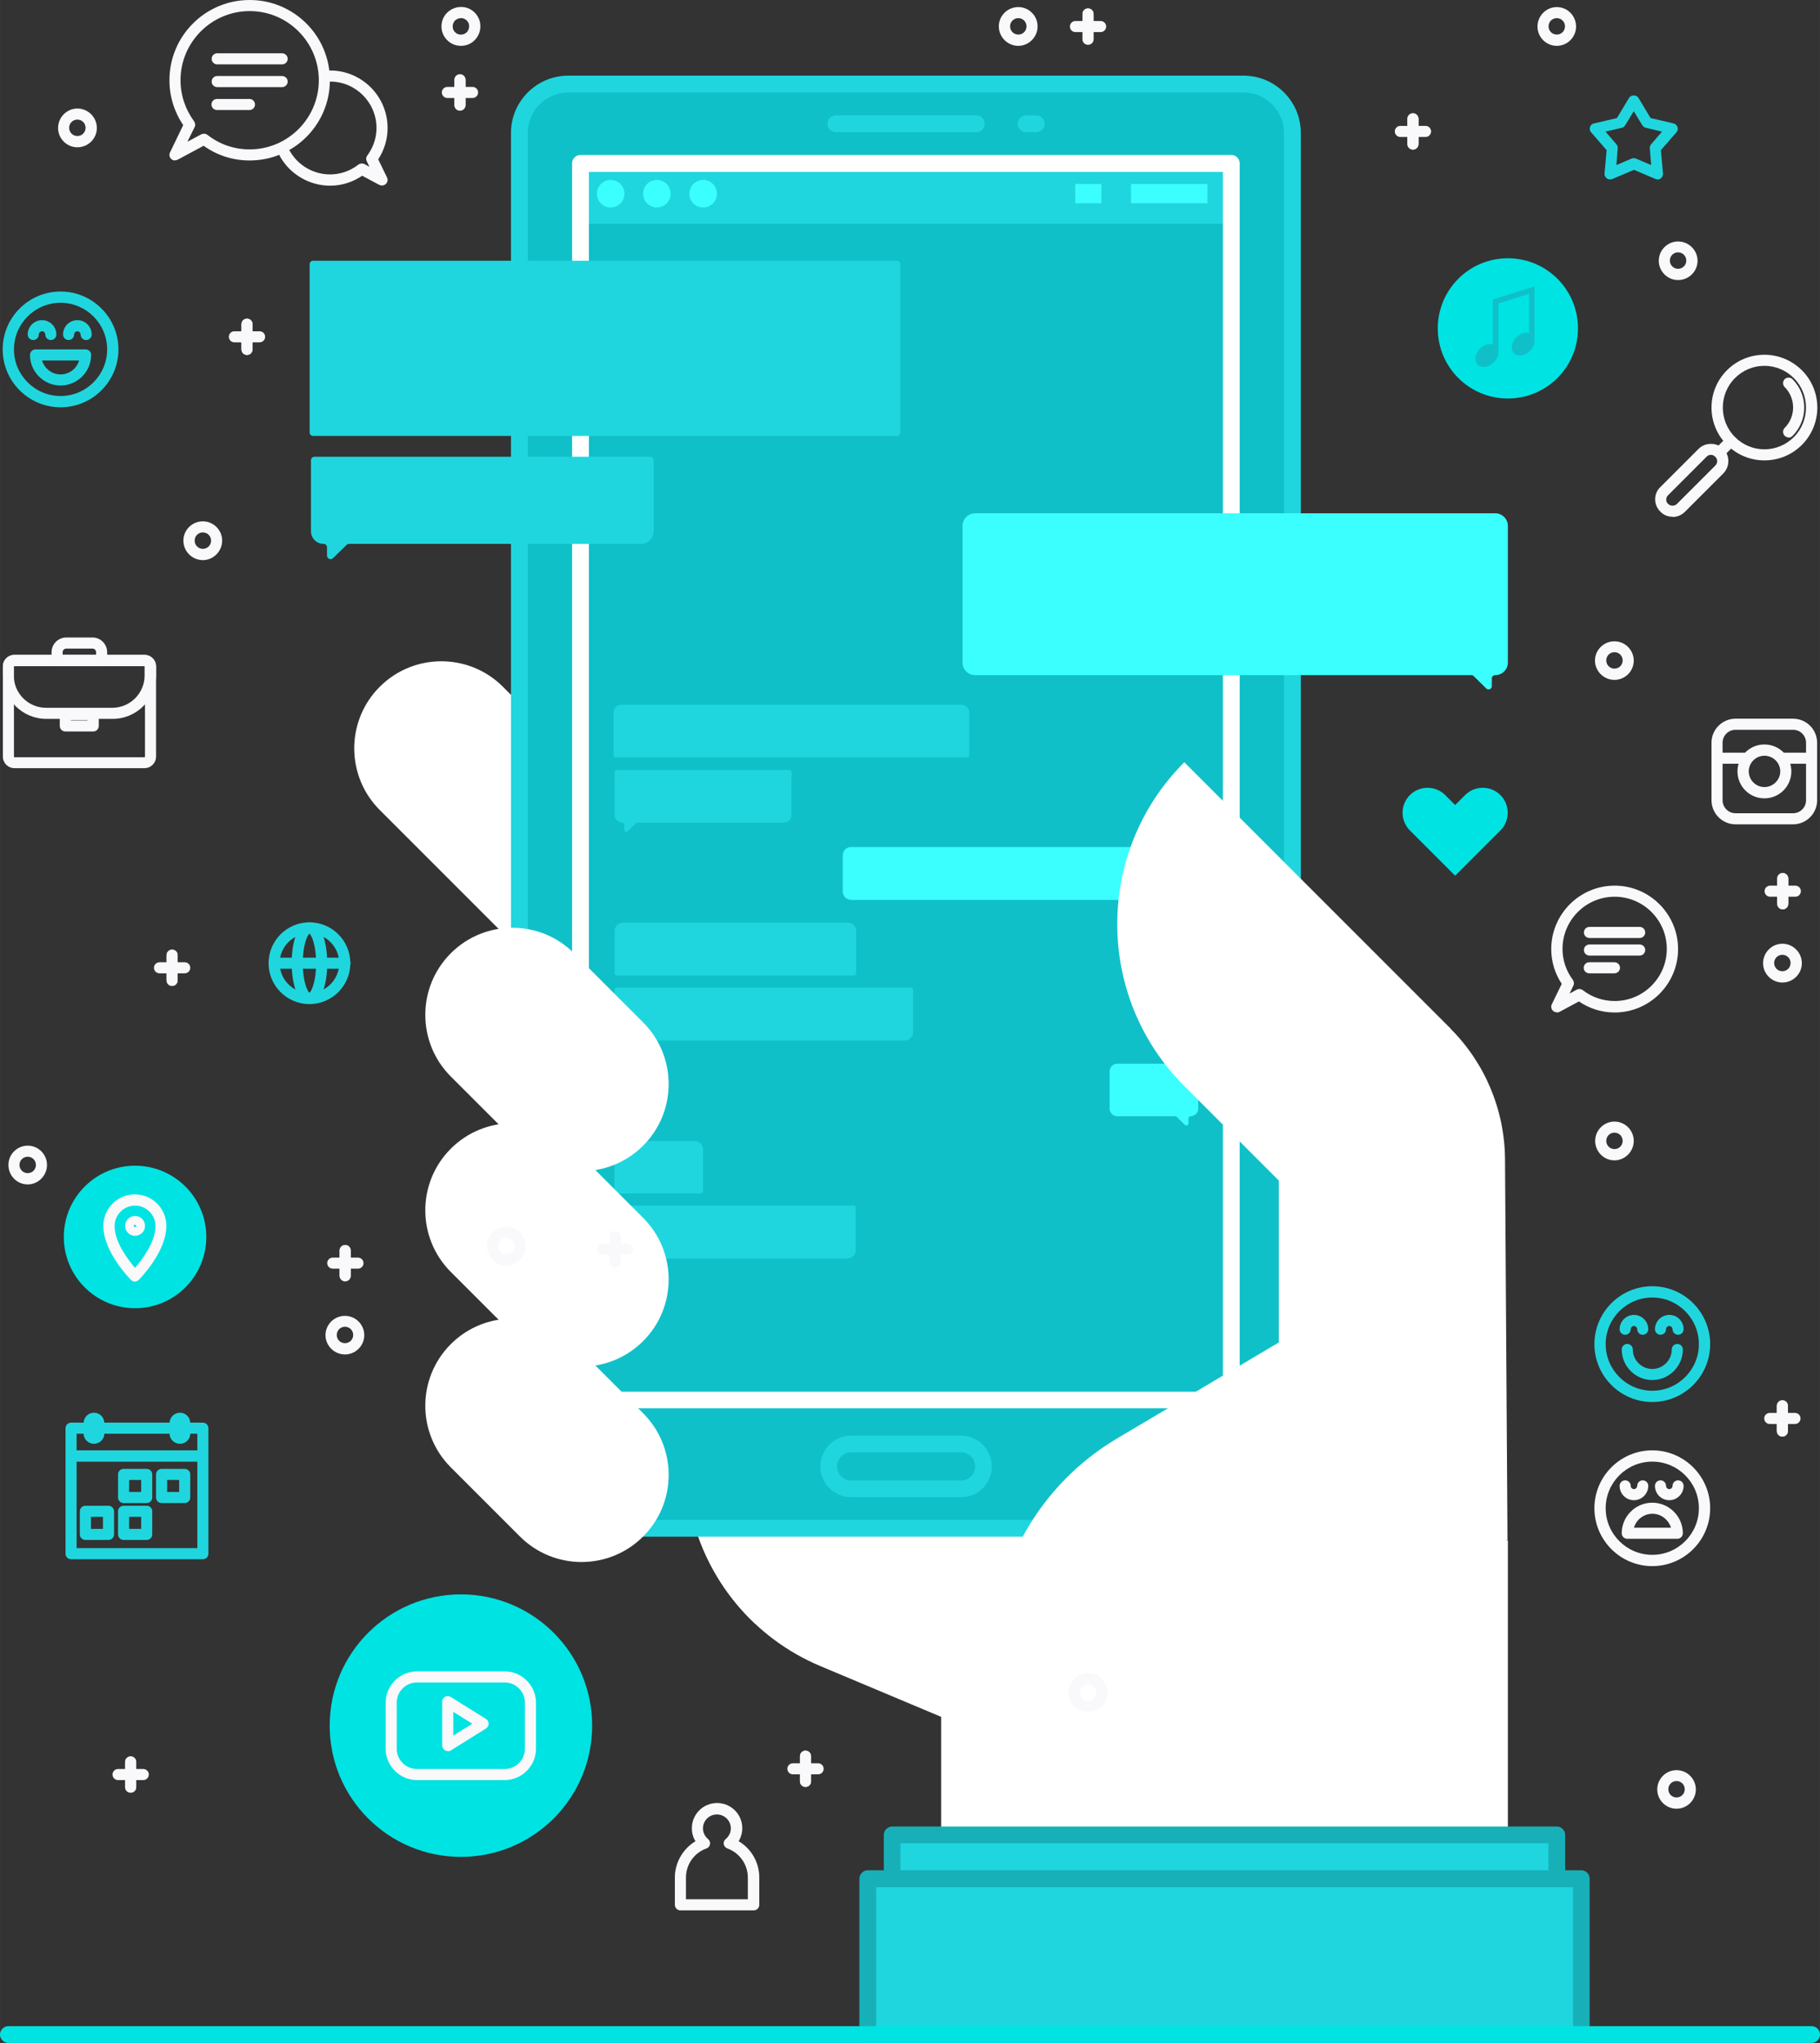 <?xml version="1.0" encoding="UTF-8"?>
<!DOCTYPE svg PUBLIC "-//W3C//DTD SVG 1.1//EN" "http://www.w3.org/Graphics/SVG/1.1/DTD/svg11.dtd">
<!-- Creator: CorelDRAW 2017 -->
<svg xmlns="http://www.w3.org/2000/svg" xml:space="preserve" width="95.277mm" height="106.936mm" version="1.1" style="shape-rendering:geometricPrecision; text-rendering:geometricPrecision; image-rendering:optimizeQuality; fill-rule:evenodd; clip-rule:evenodd"
viewBox="0 0 9528 10694"
 xmlns:xlink="http://www.w3.org/1999/xlink">
 <rect x="0" y="0" width="9528" height="10694" fill="#333333" stroke="none"/>
 <defs>
  <style type="text/css">
   <![CDATA[
    .fil6 {fill:#00E3E3;fill-rule:nonzero}
    .fil2 {fill:#10C0C9;fill-rule:nonzero}
    .fil8 {fill:#10C0C9;fill-rule:nonzero}
    .fil5 {fill:#18B0B8;fill-rule:nonzero}
    .fil3 {fill:#20D6DE;fill-rule:nonzero}
    .fil4 {fill:#3BFFFF;fill-rule:nonzero}
    .fil7 {fill:#F9F9FB;fill-rule:nonzero}
    .fil1 {fill:white;fill-rule:nonzero}
    .fil0 {fill:white;fill-rule:nonzero}
   ]]>
  </style>
 </defs>
 <g id="Слой_x0020_1">
  <g id="_2171010105136">
   <g>
    <path class="fil0" d="M3367 4974c-178,178 -467,178 -645,0l-734 -734c-178,-178 -178,-467 0,-645 178,-178 467,-178 645,0l734 734c178,178 178,467 0,645z"/>
   </g>
   <g>
    <path class="fil1" d="M7894 8063l0 1542 -2967 0 0 -618 -633 -266c-345,-145 -597,-448 -677,-813l2183 0 2095 156z"/>
   </g>
   <g>
    <path class="fil0" d="M5083 7907l-1467 0c51,230 170,435 337,592l1378 -524 -248 -68z"/>
   </g>
   <path class="fil2" d="M6510 8000l-3535 0c-141,0 -256,-115 -256,-256l0 -7048c0,-141 115,-256 256,-256l3535 0c141,0 256,115 256,256l0 7048c0,141 -115,256 -256,256z"/>
   <path class="fil3" d="M6510 8044l-3535 0c-165,0 -300,-134 -300,-300l0 -7048c0,-165 134,-300 300,-300l3535 0c165,0 300,134 300,300l0 7048c0,165 -134,300 -300,300zm-3535 -7560l0 0c-117,0 -212,95 -212,212l0 7048c0,117 95,212 212,212l3535 0c117,0 212,-95 212,-212l0 -7048c0,-117 -95,-212 -212,-212l-3535 0z"/>
   <g>
    <polygon class="fil3" points="3040,1171 3040,856 6446,856 6446,1171 "/>
   </g>
   <g>
    <path class="fil1" d="M6446 7372l-3407 0c-24,0 -44,-20 -44,-44l0 -6473c0,-24 20,-44 44,-44l3407 0c24,0 44,20 44,44l0 6473c0,24 -20,44 -44,44zm-3363 -87l0 0 3319 0 0 -6385 -3319 0 0 6385z"/>
   </g>
   <g>
    <path class="fil3" d="M5031 7837l-575 0c-89,0 -161,-72 -161,-161 0,-89 72,-161 161,-161l575 0c89,0 161,72 161,161 0,89 -72,161 -161,161zm-575 -235l0 0c-41,0 -74,33 -74,74 0,41 33,74 74,74l575 0c41,0 74,-33 74,-74 0,-41 -33,-74 -74,-74l-575 0z"/>
   </g>
   <g>
    <g>
     <path class="fil3" d="M5111 692l-735 0c-24,0 -44,-20 -44,-44 0,-24 20,-44 44,-44l735 0c24,0 44,20 44,44 0,24 -20,44 -44,44z"/>
    </g>
    <g>
     <path class="fil3" d="M5425 692l-53 0c-24,0 -44,-20 -44,-44 0,-24 20,-44 44,-44l53 0c24,0 44,20 44,44 0,24 -20,44 -44,44z"/>
    </g>
   </g>
   <g>
    <g>
     <path class="fil4" d="M3269 1014c0,40 -32,72 -72,72 -40,0 -72,-32 -72,-72 0,-40 32,-72 72,-72 40,0 72,32 72,72z"/>
    </g>
    <g>
     <path class="fil4" d="M3511 1014c0,40 -32,72 -72,72 -40,0 -72,-32 -72,-72 0,-40 32,-72 72,-72 40,0 72,32 72,72z"/>
    </g>
    <g>
     <path class="fil4" d="M3753 1014c0,40 -32,72 -72,72 -40,0 -72,-32 -72,-72 0,-40 32,-72 72,-72 40,0 72,32 72,72z"/>
    </g>
    <g>
     <polygon class="fil4" points="6321,1064 5921,1064 5921,963 6321,963 "/>
    </g>
    <g>
     <polygon class="fil4" points="5766,1064 5629,1064 5629,963 5766,963 "/>
    </g>
   </g>
   <g>
    <path class="fil3" d="M3257 4306l0 0c6,0 11,5 11,11l0 26c0,10 12,15 19,8l43 -42c2,-2 5,-3 8,-3l766 0c22,0 40,-18 40,-40l0 -224c0,-6 -5,-11 -11,-11l-904 0c-6,0 -11,5 -11,11l0 224c0,22 18,40 40,40z"/>
   </g>
   <g>
    <path class="fil3" d="M3224 3965l1839 0c6,0 11,-5 11,-11l0 -225c0,-22 -18,-40 -40,-40l-1782 0c-22,0 -40,18 -40,40l0 225c0,6 5,11 11,11z"/>
   </g>
   <g>
    <path class="fil4" d="M4455 4711l1693 0c3,0 6,1 8,3l43 42c7,7 19,2 19,-8l0 -27c0,-6 5,-11 11,-11l1 0c24,0 43,-19 43,-43l0 -190c0,-24 -19,-43 -43,-43l-1775 0c-24,0 -43,19 -43,43l0 190c0,24 19,43 43,43z"/>
   </g>
   <g>
    <path class="fil3" d="M4737 5447l-1395 0c-3,0 -6,1 -8,3l-43 42c-7,7 -19,2 -19,-8l0 -27c0,-6 -5,-11 -11,-11l-1 0c-24,0 -43,-19 -43,-43l0 -222c0,-6 5,-11 11,-11l1541 0c6,0 11,5 11,11l0 222c0,24 -19,43 -43,43z"/>
   </g>
   <g>
    <path class="fil3" d="M4471 5106l-1242 0c-6,0 -11,-5 -11,-11l0 -222c0,-24 19,-43 43,-43l1178 0c24,0 43,19 43,43l0 222c0,6 -5,11 -11,11z"/>
   </g>
   <g>
    <path class="fil4" d="M6233 5843l0 0c-6,0 -11,5 -11,11l0 26c0,10 -12,15 -19,8l-43 -42c-2,-2 -5,-3 -8,-3l-303 0c-22,0 -40,-18 -40,-40l0 -195c0,-22 18,-40 40,-40l384 0c22,0 40,18 40,40l0 195c0,22 -18,40 -40,40z"/>
   </g>
   <g>
    <path class="fil3" d="M4438 6588l-1097 0c-3,0 -6,1 -8,3l-43 42c-7,7 -19,2 -19,-8l0 -27c0,-6 -5,-11 -11,-11l-1 0c-24,0 -43,-19 -43,-43l0 -222c0,-6 5,-11 11,-11l1242 0c6,0 11,5 11,11l0 222c0,24 -19,43 -43,43z"/>
   </g>
   <g>
    <path class="fil3" d="M3669 6247l-441 0c-6,0 -11,-5 -11,-11l0 -220c0,-24 19,-43 43,-43l377 0c24,0 43,19 43,43l0 220c0,6 -5,11 -11,11z"/>
   </g>
   <g>
    <path class="fil3" d="M1639 2282l3056 0c10,0 18,-8 18,-18l0 -881c0,-10 -8,-18 -18,-18l-3056 0c-10,0 -18,8 -18,18l0 881c0,10 8,18 18,18z"/>
   </g>
   <g>
    <path class="fil3" d="M1827 2847l1529 0c36,0 66,-29 66,-66l0 -372c0,-10 -8,-18 -18,-18l-1758 0c-10,0 -18,8 -18,18l0 372c0,36 29,66 66,66l0 0c10,0 18,8 18,18l0 44c0,16 20,24 31,13l72 -70c3,-3 8,-5 13,-5z"/>
   </g>
   <g>
    <path class="fil4" d="M5105 3534l2598 0c4,0 9,2 12,5l66 65c11,10 29,3 29,-12l0 -41c0,-9 8,-17 17,-17l1 0c37,0 66,-30 66,-66l0 -715c0,-37 -30,-66 -66,-66l-2723 0c-37,0 -66,30 -66,66l0 715c0,37 30,66 66,66z"/>
   </g>
   <g>
    <path class="fil1" d="M3367 8043c-178,178 -467,178 -645,0l-362 -362c-178,-178 -178,-467 0,-645 178,-178 467,-178 645,0l362 362c178,178 178,467 0,645z"/>
   </g>
   <g>
    <path class="fil1" d="M3367 7020c-178,178 -467,178 -645,0l-362 -362c-178,-178 -178,-467 0,-645 178,-178 467,-178 645,0l362 362c178,178 178,467 0,645z"/>
   </g>
   <g>
    <path class="fil1" d="M3367 5997c-178,178 -467,178 -645,0l-362 -362c-178,-178 -178,-467 0,-645 178,-178 467,-178 645,0l362 362c178,178 178,467 0,645z"/>
   </g>
   <g>
    <path class="fil1" d="M7596 5386l-1396 -1396c-468,468 -468,1227 0,1695l495 495 0 847 -849 504c-403,240 -651,674 -651,1143l2697 -612 -13 -1995c-2,-256 -104,-501 -285,-682z"/>
   </g>
   <polygon class="fil3" points="4671,9834 8150,9834 8150,9605 4671,9605 "/>
   <path class="fil5" d="M8150 9878l-3479 0c-24,0 -44,-20 -44,-44l0 -229c0,-24 20,-44 44,-44l3479 0c24,0 44,20 44,44l0 229c0,24 -20,44 -44,44zm-3436 -87l0 0 3392 0 0 -142 -3392 0 0 142z"/>
   <polygon class="fil3" points="4543,10650 8278,10650 8278,9834 4543,9834 "/>
   <path class="fil5" d="M8278 10694l-3735 0c-24,0 -44,-20 -44,-44l0 -816c0,-24 20,-44 44,-44l3735 0c24,0 44,20 44,44l0 816c0,24 -20,44 -44,44zm-3691 -87l0 0 3648 0 0 -728 -3648 0 0 728z"/>
   <g>
    <polygon class="fil6" points="44,10650 9484,10650 "/>
    <path class="fil6" d="M9484 10694l-9440 0c-24,0 -44,-20 -44,-44 0,-24 20,-44 44,-44l9440 0c24,0 44,20 44,44 0,24 -20,44 -44,44z"/>
   </g>
   <g>
    <path class="fil6" d="M3100 9033c0,379 -307,687 -687,687 -379,0 -687,-307 -687,-687 0,-379 307,-687 687,-687 379,0 687,307 687,687z"/>
   </g>
   <g>
    <path class="fil7" d="M2642 9318l-459 0c-90,0 -164,-74 -164,-164l0 -241c0,-90 74,-164 164,-164l459 0c90,0 164,74 164,164l0 241c0,90 -74,164 -164,164zm-459 -511l0 0c-58,0 -106,47 -106,106l0 241c0,58 47,106 106,106l459 0c58,0 106,-47 106,-106l0 -241c0,-58 -47,-106 -106,-106l-459 0z"/>
   </g>
   <g>
    <path class="fil7" d="M2344 9166c-5,0 -10,-1 -14,-4 -9,-5 -15,-15 -15,-25l0 -230c0,-11 6,-20 15,-25 9,-5 21,-5 30,1l184 115c9,5 14,15 14,25 0,10 -5,19 -14,25l-184 115c-5,3 -10,4 -15,4zm29 -206l0 0 0 125 100 -62 -100 -62z"/>
   </g>
   <g>
    <g>
     <g>
      <path class="fil7" d="M2000 971c-5,0 -9,-1 -14,-3l-90 -48c-50,34 -108,52 -168,52 -108,0 -209,-59 -262,-153 -8,-14 -3,-32 11,-40 14,-8 32,-3 40,11 43,76 124,123 211,123 54,0 105,-18 148,-51 9,-7 22,-8 32,-3l26 14 -14 -29c-5,-10 -4,-21 3,-30 31,-42 48,-92 48,-144 0,-134 -109,-243 -243,-243 -16,0 -29,-13 -29,-29 0,-16 13,-29 29,-29 166,0 301,135 301,301 0,59 -17,115 -49,164l46 95c6,11 3,25 -6,34 -6,5 -13,8 -20,8z"/>
     </g>
     <g>
      <path class="fil7" d="M916 840c-7,0 -15,-3 -20,-8 -9,-9 -12,-22 -6,-34l69 -143c-47,-70 -72,-151 -72,-235 0,-232 188,-420 420,-420 232,0 420,188 420,420 0,232 -188,420 -420,420 -87,0 -170,-26 -241,-77l-136 73c-4,2 -9,3 -14,3zm152 -140l0 0c6,0 13,2 18,6 64,50 140,76 221,76 199,0 362,-162 362,-362 0,-199 -162,-362 -362,-362 -199,0 -362,162 -362,362 0,78 25,152 71,215 6,9 8,20 3,30l-38 77 73 -39c4,-2 9,-3 14,-3z"/>
     </g>
    </g>
    <g>
     <path class="fil7" d="M1477 337l-340 0c-16,0 -29,-13 -29,-29 0,-16 13,-29 29,-29l340 0c16,0 29,13 29,29 0,16 -13,29 -29,29z"/>
    </g>
    <g>
     <path class="fil7" d="M1477 456l-340 0c-16,0 -29,-13 -29,-29 0,-16 13,-29 29,-29l340 0c16,0 29,13 29,29 0,16 -13,29 -29,29z"/>
    </g>
    <g>
     <path class="fil7" d="M1306 576l-170 0c-16,0 -29,-13 -29,-29 0,-16 13,-29 29,-29l170 0c16,0 29,13 29,29 0,16 -13,29 -29,29z"/>
    </g>
   </g>
   <g>
    <path class="fil6" d="M7566 4162l52 52 52 -52c51,-51 134,-51 185,0 51,51 51,134 0,185l-237 237 -237 -237c-51,-51 -51,-134 0,-185 51,-51 134,-51 185,0z"/>
   </g>
   <g>
    <path class="fil6" d="M8261 1719c0,203 -164,367 -367,367 -203,0 -367,-164 -367,-367 0,-203 164,-367 367,-367 203,0 367,164 367,367z"/>
   </g>
   <g>
    <path class="fil8" d="M8033 1499l-218 69 0 236c-20,-7 -47,1 -67,21 -26,26 -32,64 -12,84 20,20 57,15 84,-12 16,-16 25,-37 24,-55l0 0 0 -253 161 -51 0 206c-20,-7 -47,1 -67,21 -26,26 -32,64 -12,84 20,20 57,15 84,-12 16,-16 25,-37 24,-55l0 0 0 -283z"/>
   </g>
   <g>
    <path class="fil7" d="M3945 10000l-383 0c-16,0 -29,-13 -29,-29l0 -143c0,-78 42,-150 108,-190 -13,-20 -19,-44 -19,-68 0,-73 59,-132 132,-132 73,0 132,59 132,132 0,24 -7,48 -19,68 66,39 108,111 108,190l0 143c0,16 -13,29 -29,29zm-354 -58l0 0 324 0 0 -114c0,-68 -43,-129 -107,-152 -10,-4 -17,-12 -19,-22 -2,-10 2,-21 10,-27 17,-14 27,-35 27,-56 0,-41 -33,-73 -73,-73 -41,0 -73,33 -73,73 0,21 10,42 27,56 8,7 12,17 10,27 -2,10 -9,19 -19,22 -64,23 -107,84 -107,152l0 114z"/>
   </g>
   <g>
    <g>
     <path class="fil3" d="M317 2132c-167,0 -303,-136 -303,-303 0,-167 136,-303 303,-303 167,0 303,136 303,303 0,167 -136,303 -303,303zm0 -547l0 0c-135,0 -244,110 -244,244 0,135 110,244 244,244 135,0 244,-110 244,-244 0,-135 -110,-244 -244,-244z"/>
    </g>
    <g>
     <g>
      <path class="fil3" d="M266 1780c-16,0 -29,-13 -29,-29 0,-9 -8,-17 -17,-17 -9,0 -17,8 -17,17 0,16 -13,29 -29,29 -16,0 -29,-13 -29,-29 0,-42 34,-75 75,-75 42,0 75,34 75,75 0,16 -13,29 -29,29z"/>
     </g>
     <g>
      <path class="fil3" d="M451 1780c-16,0 -29,-13 -29,-29 0,-9 -8,-17 -17,-17 -9,0 -17,8 -17,17 0,16 -13,29 -29,29 -16,0 -29,-13 -29,-29 0,-42 34,-75 75,-75 42,0 75,34 75,75 0,16 -13,29 -29,29z"/>
     </g>
    </g>
    <g>
     <path class="fil3" d="M317 2018c-88,0 -160,-72 -160,-160 0,-16 13,-29 29,-29l262 0c16,0 29,13 29,29 0,88 -72,160 -160,160zm-97 -131l0 0c13,42 51,73 97,73 46,0 85,-31 97,-73l-195 0z"/>
    </g>
   </g>
   <g>
    <g>
     <path class="fil3" d="M8650 7339c-167,0 -303,-136 -303,-303 0,-167 136,-303 303,-303 167,0 303,136 303,303 0,167 -136,303 -303,303zm0 -547l0 0c-135,0 -244,110 -244,244 0,135 110,244 244,244 135,0 244,-110 244,-244 0,-135 -110,-244 -244,-244z"/>
    </g>
    <g>
     <g>
      <path class="fil3" d="M8600 6987c-16,0 -29,-13 -29,-29 0,-9 -8,-17 -17,-17 -9,0 -17,8 -17,17 0,16 -13,29 -29,29 -16,0 -29,-13 -29,-29 0,-41 34,-75 75,-75 41,0 75,34 75,75 0,16 -13,29 -29,29z"/>
     </g>
     <g>
      <path class="fil3" d="M8785 6987c-16,0 -29,-13 -29,-29 0,-9 -8,-17 -17,-17 -9,0 -17,8 -17,17 0,16 -13,29 -29,29 -16,0 -29,-13 -29,-29 0,-41 34,-75 75,-75 42,0 75,34 75,75 0,16 -13,29 -29,29z"/>
     </g>
    </g>
    <g>
     <path class="fil3" d="M8650 7224c-88,0 -160,-72 -160,-160 0,-16 13,-29 29,-29 16,0 29,13 29,29 0,56 46,102 102,102 56,0 102,-46 102,-102 0,-16 13,-29 29,-29 16,0 29,13 29,29 0,88 -72,160 -160,160z"/>
    </g>
   </g>
   <g>
    <g>
     <path class="fil7" d="M8650 8198c-167,0 -303,-136 -303,-303 0,-167 136,-303 303,-303 167,0 303,136 303,303 0,167 -136,303 -303,303zm0 -547l0 0c-135,0 -244,110 -244,244 0,135 110,244 244,244 135,0 244,-110 244,-244 0,-135 -110,-244 -244,-244z"/>
    </g>
    <g>
     <g>
      <path class="fil7" d="M8739 7853c-42,0 -75,-34 -75,-75 0,-16 13,-29 29,-29 16,0 29,13 29,29 0,9 8,17 17,17 9,0 17,-8 17,-17 0,-16 13,-29 29,-29 16,0 29,13 29,29 0,41 -34,75 -75,75z"/>
     </g>
     <g>
      <path class="fil7" d="M8554 7853c-42,0 -75,-34 -75,-75 0,-16 13,-29 29,-29 16,0 29,13 29,29 0,9 8,17 17,17 9,0 17,-8 17,-17 0,-16 13,-29 29,-29 16,0 29,13 29,29 0,41 -34,75 -75,75z"/>
     </g>
    </g>
    <g>
     <path class="fil7" d="M8781 8055l-262 0c-16,0 -29,-13 -29,-29 0,-88 72,-160 160,-160 88,0 160,72 160,160 0,16 -13,29 -29,29zm-228 -58l0 0 195 0c-13,-42 -52,-73 -97,-73 -46,0 -85,31 -97,73z"/>
    </g>
   </g>
   <g>
    <g>
     <path class="fil3" d="M1620 5256c-118,0 -214,-96 -214,-214 0,-118 96,-214 214,-214 118,0 214,96 214,214 0,118 -96,214 -214,214zm0 -370l0 0c-86,0 -156,70 -156,156 0,86 70,156 156,156 86,0 156,-70 156,-156 0,-86 -70,-156 -156,-156z"/>
    </g>
    <g>
     <path class="fil3" d="M1620 5256c-64,0 -93,-111 -93,-214 0,-107 29,-214 93,-214 64,0 93,108 93,214 0,107 -29,214 -93,214zm0 -369l0 0c-12,10 -35,62 -35,155 0,93 23,145 35,155 12,-10 35,-62 35,-155 0,-93 -23,-145 -35,-155z"/>
    </g>
    <g>
     <path class="fil3" d="M1806 5071l-370 0c-16,0 -29,-13 -29,-29 0,-16 13,-29 29,-29l370 0c16,0 29,13 29,29 0,16 -13,29 -29,29z"/>
    </g>
   </g>
   <g>
    <g>
     <path class="fil3" d="M1062 8162l-690 0c-16,0 -29,-13 -29,-29l0 -512c0,-16 13,-29 29,-29l690 0c16,0 29,13 29,29l0 512c0,16 -13,29 -29,29zm-661 -58l0 0 632 0 0 -453 -632 0 0 453z"/>
    </g>
    <g>
     <g>
      <path class="fil3" d="M967 7868l-121 0c-16,0 -29,-13 -29,-29l0 -121c0,-16 13,-29 29,-29l121 0c16,0 29,13 29,29l0 121c0,16 -13,29 -29,29zm-92 -58l0 0 63 0 0 -63 -63 0 0 63z"/>
     </g>
    </g>
    <g>
     <g>
      <path class="fil3" d="M768 7868l-121 0c-16,0 -29,-13 -29,-29l0 -121c0,-16 13,-29 29,-29l121 0c16,0 29,13 29,29l0 121c0,16 -13,29 -29,29zm-92 -58l0 0 63 0 0 -63 -63 0 0 63z"/>
     </g>
    </g>
    <g>
     <g>
      <path class="fil3" d="M568 8061l-121 0c-16,0 -29,-13 -29,-29l0 -121c0,-16 13,-29 29,-29l121 0c16,0 29,13 29,29l0 121c0,16 -13,29 -29,29zm-92 -58l0 0 63 0 0 -63 -63 0 0 63z"/>
     </g>
     <g>
      <path class="fil3" d="M768 8061l-121 0c-16,0 -29,-13 -29,-29l0 -121c0,-16 13,-29 29,-29l121 0c16,0 29,13 29,29l0 121c0,16 -13,29 -29,29zm-92 -58l0 0 63 0 0 -63 -63 0 0 63z"/>
     </g>
    </g>
    <g>
     <path class="fil3" d="M492 7557c-30,0 -54,-24 -54,-54l0 -54c0,-30 24,-54 54,-54 30,0 54,24 54,54l0 54c0,30 -24,54 -54,54z"/>
    </g>
    <g>
     <path class="fil3" d="M942 7557c-30,0 -54,-24 -54,-54l0 -54c0,-30 24,-54 54,-54 30,0 54,24 54,54l0 54c0,30 -24,54 -54,54z"/>
    </g>
    <g>
     <path class="fil3" d="M1062 7650l-690 0c-16,0 -29,-13 -29,-29l0 -145c0,-16 13,-29 29,-29l95 0c11,0 20,6 25,14 5,-9 14,-14 25,-14l400 0c11,0 20,6 25,14 5,-9 14,-14 25,-14l95 0c16,0 29,13 29,29l0 145c0,16 -13,29 -29,29zm-661 -58l0 0 632 0 0 -87 -37 0c-1,29 -25,52 -54,52 -29,0 -53,-23 -54,-52l-342 0c-1,29 -25,52 -54,52 -29,0 -53,-23 -54,-52l-37 0 0 87z"/>
    </g>
   </g>
   <g>
    <g>
     <path class="fil7" d="M9237 2410c-74,0 -143,-29 -196,-81 -108,-108 -108,-283 0,-391 52,-52 122,-81 196,-81 74,0 143,29 196,81 108,108 108,283 0,391 -52,52 -122,81 -196,81zm0 -495l0 0c-58,0 -113,23 -154,64 -85,85 -85,224 0,309 41,41 96,64 154,64 58,0 113,-23 154,-64 85,-85 85,-224 0,-309 -41,-41 -96,-64 -154,-64z"/>
    </g>
    <g>
     <path class="fil7" d="M9001 2399c-7,0 -15,-3 -21,-9 -11,-11 -11,-30 0,-41l61 -61c11,-11 30,-11 41,0 11,11 11,30 0,41l-61 61c-6,6 -13,9 -21,9z"/>
    </g>
    <g>
     <path class="fil7" d="M8756 2705c-24,0 -47,-9 -64,-27 -17,-17 -27,-40 -27,-64 0,-24 9,-47 27,-64l201 -201c34,-34 94,-34 129,0 35,36 35,93 0,129l-201 201c-17,17 -40,27 -64,27zm201 -324l0 0c-9,0 -17,3 -23,10l-201 201c-6,6 -10,14 -10,23 0,9 3,17 10,23 12,12 34,12 46,0l201 -201c13,-13 13,-33 0,-46 -6,-6 -14,-10 -23,-10z"/>
    </g>
    <g>
     <path class="fil7" d="M9364 2290c-7,0 -15,-3 -21,-9 -11,-11 -11,-30 0,-41 59,-59 59,-155 0,-214 -11,-11 -11,-30 0,-41 11,-11 30,-11 41,0 82,82 82,215 0,297 -6,6 -13,9 -21,9z"/>
    </g>
   </g>
   <g>
    <g>
     <path class="fil7" d="M756 4021l-680 0c-34,0 -61,-27 -61,-61l0 -471c0,-34 27,-61 61,-61l680 0c34,0 61,27 61,61l0 471c0,34 -27,61 -61,61zm-680 -534l0 0c-1,0 -3,1 -3,3l0 471c0,1 1,3 3,3l680 0c1,0 3,-1 3,-3l0 -471c0,-1 -1,-3 -3,-3l-680 0z"/>
    </g>
    <g>
     <path class="fil7" d="M589 3763l-347 0c-125,0 -227,-102 -227,-227l0 -47c0,-34 27,-61 61,-61l680 0c34,0 61,27 61,61l0 47c0,125 -102,227 -227,227zm-514 -277l0 0c-1,0 -3,1 -3,3l0 47c0,93 76,169 169,169l347 0c93,0 169,-76 169,-169l0 -47c0,-1 -1,-3 -3,-3l-680 0z"/>
    </g>
    <g>
     <path class="fil7" d="M488 3829l-146 0c-16,0 -29,-13 -29,-29l0 -60c0,-16 13,-29 29,-29l146 0c16,0 29,13 29,29l0 60c0,16 -13,29 -29,29zm-117 -58l0 0 87 0 0 -2 -87 0 0 2z"/>
    </g>
    <g>
     <path class="fil7" d="M532 3487l-233 0c-16,0 -29,-13 -29,-29l0 -44c0,-43 35,-77 77,-77l137 0c43,0 77,35 77,77l0 44c0,16 -13,29 -29,29zm-204 -58l0 0 175 0 0 -15c0,-10 -8,-19 -19,-19l-137 0c-10,0 -19,8 -19,19l0 15z"/>
    </g>
   </g>
   <g>
    <g>
     <g>
      <path class="fil7" d="M9387 4315l-301 0c-70,0 -126,-57 -126,-126l0 -301c0,-70 57,-126 126,-126l301 0c70,0 126,57 126,126l0 301c0,70 -57,126 -126,126zm-301 -495l0 0c-37,0 -68,30 -68,68l0 301c0,37 30,68 68,68l301 0c37,0 68,-30 68,-68l0 -301c0,-37 -30,-68 -68,-68l-301 0z"/>
     </g>
     <g>
      <path class="fil7" d="M9237 4179c-78,0 -141,-63 -141,-141 0,-78 63,-141 141,-141 78,0 141,63 141,141 0,78 -63,141 -141,141zm0 -223l0 0c-45,0 -82,37 -82,82 0,45 37,82 82,82 45,0 83,-37 83,-82 0,-45 -37,-82 -83,-82z"/>
     </g>
    </g>
    <g>
     <path class="fil7" d="M9137 3998l-148 0c-16,0 -29,-13 -29,-29 0,-16 13,-29 29,-29l148 0c16,0 29,13 29,29 0,16 -13,29 -29,29z"/>
    </g>
    <g>
     <path class="fil7" d="M9484 3998l-153 0c-16,0 -29,-13 -29,-29 0,-16 13,-29 29,-29l153 0c16,0 29,13 29,29 0,16 -13,29 -29,29z"/>
    </g>
   </g>
   <g>
    <path class="fil6" d="M1080 6475c0,206 -167,373 -373,373 -206,0 -373,-167 -373,-373 0,-206 167,-373 373,-373 206,0 373,167 373,373z"/>
   </g>
   <g>
    <g>
     <path class="fil7" d="M707 6469c-29,0 -52,-23 -52,-52 0,-29 23,-52 52,-52 29,0 52,23 52,52 0,29 -23,52 -52,52zm0 -58l0 0c-4,0 -7,3 -7,7 0,7 13,7 13,0 0,-4 -3,-7 -7,-7z"/>
    </g>
    <g>
     <path class="fil7" d="M707 6709c-8,0 -15,-3 -21,-9 -6,-6 -145,-146 -145,-283 0,-91 74,-165 165,-165 91,0 165,74 165,165 0,137 -139,277 -145,283 -5,5 -13,9 -21,9zm0 -398l0 0c-59,0 -107,48 -107,107 0,85 71,177 107,219 36,-42 107,-135 107,-219 0,-59 -48,-107 -107,-107z"/>
    </g>
   </g>
   <g>
    <g>
     <g>
      <path class="fil7" d="M8150 5299c-7,0 -15,-3 -20,-8 -9,-9 -12,-22 -6,-34l52 -107c-36,-54 -55,-117 -55,-182 0,-183 149,-332 332,-332 183,0 332,149 332,332 0,183 -149,332 -332,332 -67,0 -132,-20 -187,-58l-102 55c-4,2 -9,3 -14,3zm118 -122l0 0c6,0 13,2 18,6 48,37 106,57 167,57 151,0 273,-123 273,-273 0,-151 -123,-273 -273,-273 -151,0 -273,123 -273,273 0,59 19,115 54,162 6,9 8,20 3,30l-20 42 38 -21c4,-2 9,-3 14,-3z"/>
     </g>
    </g>
    <g>
     <path class="fil7" d="M8584 4910l-263 0c-16,0 -29,-13 -29,-29 0,-16 13,-29 29,-29l263 0c16,0 29,13 29,29 0,16 -13,29 -29,29z"/>
    </g>
    <g>
     <path class="fil7" d="M8584 5002l-263 0c-16,0 -29,-13 -29,-29 0,-16 13,-29 29,-29l263 0c16,0 29,13 29,29 0,16 -13,29 -29,29z"/>
    </g>
    <g>
     <path class="fil7" d="M8452 5095l-132 0c-16,0 -29,-13 -29,-29 0,-16 13,-29 29,-29l132 0c16,0 29,13 29,29 0,16 -13,29 -29,29z"/>
    </g>
   </g>
   <g>
    <path class="fil3" d="M8678 939c-4,0 -8,-1 -11,-2l-113 -48 -113 48c-9,4 -20,3 -29,-3 -8,-6 -13,-16 -12,-26l11 -122 -81 -93c-7,-8 -9,-18 -6,-28 3,-10 11,-17 21,-19l120 -28 63 -105c11,-18 39,-18 50,0l63 105 120 28c10,2 18,10 21,19 3,10 1,20 -6,28l-81 93 11 122c1,10 -4,20 -12,26 -5,4 -11,6 -17,6zm-125 -111l0 0c4,0 8,1 11,2l80 34 -7 -87c-1,-8 2,-16 7,-22l57 -66 -85 -20c-8,-2 -14,-7 -18,-13l-45 -74 -45 74c-4,7 -11,12 -18,13l-85 20 57 66c5,6 8,14 7,22l-7 87 80 -34c4,-2 7,-2 11,-2z"/>
   </g>
   <g>
    <g>
     <g>
      <g>
       <g>
        <path class="fil7" d="M684 9384c-16,0 -29,-13 -29,-29l0 -132c0,-16 13,-29 29,-29 16,0 29,13 29,29l0 132c0,16 -13,29 -29,29z"/>
       </g>
      </g>
      <g>
       <g>
        <path class="fil7" d="M684 9384c-16,0 -29,-13 -29,-29l0 -132c0,-16 13,-29 29,-29 16,0 29,13 29,29l0 132c0,16 -13,29 -29,29z"/>
       </g>
      </g>
      <g>
       <g>
        <path class="fil7" d="M750 9318l-132 0c-16,0 -29,-13 -29,-29 0,-16 13,-29 29,-29l132 0c16,0 29,13 29,29 0,16 -13,29 -29,29z"/>
       </g>
      </g>
     </g>
     <g>
      <g>
       <g>
        <path class="fil7" d="M4217 9354c-16,0 -29,-13 -29,-29l0 -132c0,-16 13,-29 29,-29 16,0 29,13 29,29l0 132c0,16 -13,29 -29,29z"/>
       </g>
      </g>
      <g>
       <g>
        <path class="fil7" d="M4217 9354c-16,0 -29,-13 -29,-29l0 -132c0,-16 13,-29 29,-29 16,0 29,13 29,29l0 132c0,16 -13,29 -29,29z"/>
       </g>
      </g>
      <g>
       <g>
        <path class="fil7" d="M4283 9288l-132 0c-16,0 -29,-13 -29,-29 0,-16 13,-29 29,-29l132 0c16,0 29,13 29,29 0,16 -13,29 -29,29z"/>
       </g>
      </g>
     </g>
     <g>
      <g>
       <g>
        <path class="fil7" d="M1293 1858c-16,0 -29,-13 -29,-29l0 -132c0,-16 13,-29 29,-29 16,0 29,13 29,29l0 132c0,16 -13,29 -29,29z"/>
       </g>
      </g>
      <g>
       <g>
        <path class="fil7" d="M1293 1858c-16,0 -29,-13 -29,-29l0 -132c0,-16 13,-29 29,-29 16,0 29,13 29,29l0 132c0,16 -13,29 -29,29z"/>
       </g>
      </g>
      <g>
       <g>
        <path class="fil7" d="M1359 1792l-132 0c-16,0 -29,-13 -29,-29 0,-16 13,-29 29,-29l132 0c16,0 29,13 29,29 0,16 -13,29 -29,29z"/>
       </g>
      </g>
     </g>
     <g>
      <g>
       <g>
        <path class="fil7" d="M2408 579c-16,0 -29,-13 -29,-29l0 -132c0,-16 13,-29 29,-29 16,0 29,13 29,29l0 132c0,16 -13,29 -29,29z"/>
       </g>
      </g>
      <g>
       <g>
        <path class="fil7" d="M2408 579c-16,0 -29,-13 -29,-29l0 -132c0,-16 13,-29 29,-29 16,0 29,13 29,29l0 132c0,16 -13,29 -29,29z"/>
       </g>
      </g>
      <g>
       <g>
        <path class="fil7" d="M2474 513l-132 0c-16,0 -29,-13 -29,-29 0,-16 13,-29 29,-29l132 0c16,0 29,13 29,29 0,16 -13,29 -29,29z"/>
       </g>
      </g>
     </g>
     <g>
      <g>
       <g>
        <path class="fil7" d="M7397 783c-16,0 -29,-13 -29,-29l0 -132c0,-16 13,-29 29,-29 16,0 29,13 29,29l0 132c0,16 -13,29 -29,29z"/>
       </g>
      </g>
      <g>
       <g>
        <path class="fil7" d="M7397 783c-16,0 -29,-13 -29,-29l0 -132c0,-16 13,-29 29,-29 16,0 29,13 29,29l0 132c0,16 -13,29 -29,29z"/>
       </g>
      </g>
      <g>
       <g>
        <path class="fil7" d="M7463 717l-132 0c-16,0 -29,-13 -29,-29 0,-16 13,-29 29,-29l132 0c16,0 29,13 29,29 0,16 -13,29 -29,29z"/>
       </g>
      </g>
     </g>
     <g>
      <g>
       <g>
        <path class="fil7" d="M5696 234c-16,0 -29,-13 -29,-29l0 -132c0,-16 13,-29 29,-29 16,0 29,13 29,29l0 132c0,16 -13,29 -29,29z"/>
       </g>
      </g>
      <g>
       <g>
        <path class="fil7" d="M5696 234c-16,0 -29,-13 -29,-29l0 -132c0,-16 13,-29 29,-29 16,0 29,13 29,29l0 132c0,16 -13,29 -29,29z"/>
       </g>
      </g>
      <g>
       <g>
        <path class="fil7" d="M5762 168l-132 0c-16,0 -29,-13 -29,-29 0,-16 13,-29 29,-29l132 0c16,0 29,13 29,29 0,16 -13,29 -29,29z"/>
       </g>
      </g>
     </g>
     <g>
      <g>
       <g>
        <path class="fil7" d="M9333 4760c-16,0 -29,-13 -29,-29l0 -132c0,-16 13,-29 29,-29 16,0 29,13 29,29l0 132c0,16 -13,29 -29,29z"/>
       </g>
      </g>
      <g>
       <g>
        <path class="fil7" d="M9333 4760c-16,0 -29,-13 -29,-29l0 -132c0,-16 13,-29 29,-29 16,0 29,13 29,29l0 132c0,16 -13,29 -29,29z"/>
       </g>
      </g>
      <g>
       <g>
        <path class="fil7" d="M9399 4694l-132 0c-16,0 -29,-13 -29,-29 0,-16 13,-29 29,-29l132 0c16,0 29,13 29,29 0,16 -13,29 -29,29z"/>
       </g>
      </g>
     </g>
     <g>
      <g>
       <g>
        <path class="fil7" d="M9331 7520c-16,0 -29,-13 -29,-29l0 -132c0,-16 13,-29 29,-29 16,0 29,13 29,29l0 132c0,16 -13,29 -29,29z"/>
       </g>
      </g>
      <g>
       <g>
        <path class="fil7" d="M9331 7520c-16,0 -29,-13 -29,-29l0 -132c0,-16 13,-29 29,-29 16,0 29,13 29,29l0 132c0,16 -13,29 -29,29z"/>
       </g>
      </g>
      <g>
       <g>
        <path class="fil7" d="M9397 7454l-132 0c-16,0 -29,-13 -29,-29 0,-16 13,-29 29,-29l132 0c16,0 29,13 29,29 0,16 -13,29 -29,29z"/>
       </g>
      </g>
     </g>
     <g>
      <g>
       <g>
        <path class="fil7" d="M3220 6634c-16,0 -29,-13 -29,-29l0 -132c0,-16 13,-29 29,-29 16,0 29,13 29,29l0 132c0,16 -13,29 -29,29z"/>
       </g>
      </g>
      <g>
       <g>
        <path class="fil7" d="M3220 6634c-16,0 -29,-13 -29,-29l0 -132c0,-16 13,-29 29,-29 16,0 29,13 29,29l0 132c0,16 -13,29 -29,29z"/>
       </g>
      </g>
      <g>
       <g>
        <path class="fil7" d="M3286 6568l-132 0c-16,0 -29,-13 -29,-29 0,-16 13,-29 29,-29l132 0c16,0 29,13 29,29 0,16 -13,29 -29,29z"/>
       </g>
      </g>
     </g>
     <g>
      <g>
       <g>
        <path class="fil7" d="M901 5161c-16,0 -29,-13 -29,-29l0 -132c0,-16 13,-29 29,-29 16,0 29,13 29,29l0 132c0,16 -13,29 -29,29z"/>
       </g>
      </g>
      <g>
       <g>
        <path class="fil7" d="M901 5161c-16,0 -29,-13 -29,-29l0 -132c0,-16 13,-29 29,-29 16,0 29,13 29,29l0 132c0,16 -13,29 -29,29z"/>
       </g>
      </g>
      <g>
       <g>
        <path class="fil7" d="M967 5095l-132 0c-16,0 -29,-13 -29,-29 0,-16 13,-29 29,-29l132 0c16,0 29,13 29,29 0,16 -13,29 -29,29z"/>
       </g>
      </g>
     </g>
    </g>
    <g>
     <g>
      <g>
       <g>
        <path class="fil7" d="M8777 9468c-56,0 -101,-46 -101,-101 0,-56 46,-101 101,-101 56,0 101,46 101,101 0,56 -46,101 -101,101zm0 -145l0 0c-24,0 -43,19 -43,43 0,24 19,43 43,43 24,0 43,-19 43,-43 0,-24 -19,-43 -43,-43z"/>
       </g>
      </g>
     </g>
     <g>
      <g>
       <g>
        <path class="fil7" d="M8452 3559c-56,0 -102,-46 -102,-101 0,-56 46,-101 102,-101 56,0 101,46 101,101 0,56 -46,101 -101,101zm0 -145l0 0c-24,0 -43,19 -43,43 0,24 19,43 43,43 24,0 43,-19 43,-43 0,-24 -19,-43 -43,-43z"/>
       </g>
      </g>
     </g>
     <g>
      <g>
       <g>
        <path class="fil7" d="M8452 6074c-56,0 -101,-46 -101,-102 0,-56 46,-101 101,-101 56,0 101,46 101,101 0,56 -46,102 -101,102zm0 -145l0 0c-24,0 -43,19 -43,43 0,24 19,43 43,43 24,0 43,-19 43,-43 0,-24 -19,-43 -43,-43z"/>
       </g>
      </g>
     </g>
     <g>
      <g>
       <g>
        <path class="fil7" d="M9331 5143c-56,0 -101,-46 -101,-101 0,-56 46,-102 101,-102 56,0 102,46 102,102 0,56 -46,101 -102,101zm0 -145l0 0c-24,0 -43,19 -43,43 0,24 19,43 43,43 24,0 43,-19 43,-43 0,-24 -19,-43 -43,-43z"/>
       </g>
      </g>
     </g>
     <g>
      <g>
       <g>
        <path class="fil7" d="M1807 6707c-16,0 -29,-13 -29,-29l0 -132c0,-16 13,-29 29,-29 16,0 29,13 29,29l0 132c0,16 -13,29 -29,29z"/>
       </g>
      </g>
      <g>
       <g>
        <path class="fil7" d="M1807 6707c-16,0 -29,-13 -29,-29l0 -132c0,-16 13,-29 29,-29 16,0 29,13 29,29l0 132c0,16 -13,29 -29,29z"/>
       </g>
      </g>
      <g>
       <g>
        <path class="fil7" d="M1874 6641l-132 0c-16,0 -29,-13 -29,-29 0,-16 13,-29 29,-29l132 0c16,0 29,13 29,29 0,16 -13,29 -29,29z"/>
       </g>
      </g>
     </g>
     <g>
      <g>
       <g>
        <path class="fil7" d="M1806 7090c-56,0 -102,-46 -102,-101 0,-56 46,-101 102,-101 56,0 101,46 101,101 0,56 -46,101 -101,101zm0 -145l0 0c-24,0 -43,19 -43,43 0,24 19,43 43,43 24,0 43,-19 43,-43 0,-24 -19,-43 -43,-43z"/>
       </g>
      </g>
     </g>
     <g>
      <g>
       <g>
        <path class="fil7" d="M8785 1466c-56,0 -101,-46 -101,-101 0,-56 46,-101 101,-101 56,0 102,46 102,101 0,56 -46,101 -102,101zm0 -145l0 0c-24,0 -43,19 -43,43 0,24 19,43 43,43 24,0 43,-19 43,-43 0,-24 -19,-43 -43,-43z"/>
       </g>
      </g>
     </g>
     <g>
      <g>
       <g>
        <path class="fil7" d="M8150 240c-56,0 -101,-46 -101,-101 0,-56 46,-102 101,-102 56,0 101,46 101,102 0,56 -46,101 -101,101zm0 -145l0 0c-24,0 -43,19 -43,43 0,24 19,43 43,43 24,0 43,-19 43,-43 0,-24 -19,-43 -43,-43z"/>
       </g>
      </g>
     </g>
     <g>
      <g>
       <g>
        <path class="fil7" d="M405 771c-56,0 -101,-46 -101,-101 0,-56 46,-102 101,-102 56,0 102,46 102,102 0,56 -46,101 -102,101zm0 -145l0 0c-24,0 -43,19 -43,43 0,24 19,43 43,43 24,0 43,-19 43,-43 0,-24 -19,-43 -43,-43z"/>
       </g>
      </g>
     </g>
     <g>
      <g>
       <g>
        <path class="fil7" d="M2413 240c-8,0 -17,-1 -25,-3 -36,-9 -65,-38 -74,-74 -7,-31 -1,-63 19,-88 25,-31 65,-45 105,-36 36,9 65,38 74,74 7,31 1,63 -19,88 -19,25 -48,39 -80,39zm0 -145l0 0c-13,0 -26,6 -34,16 -8,11 -11,24 -8,38 4,15 16,27 31,31 17,4 35,-2 45,-15 8,-11 11,-24 8,-38 -4,-15 -16,-27 -31,-31 -4,-1 -8,-1 -11,-1z"/>
       </g>
      </g>
     </g>
     <g>
      <g>
       <g>
        <path class="fil7" d="M5696 8962c-8,0 -17,-1 -25,-3 -36,-9 -65,-38 -74,-74 -7,-31 -1,-63 19,-88 25,-31 65,-45 105,-36 36,9 65,38 74,74 7,31 1,63 -19,88 -19,25 -48,39 -80,39zm0 -145l0 0c-13,0 -26,6 -34,16 -8,11 -11,24 -8,38 4,15 16,27 31,31 17,4 35,-2 45,-15 8,-11 11,-24 8,-38 -4,-15 -16,-27 -31,-31 -4,-1 -8,-1 -11,-1z"/>
       </g>
      </g>
     </g>
     <g>
      <g>
       <g>
        <path class="fil7" d="M1062 2932c-56,0 -102,-46 -102,-102 0,-56 46,-101 102,-101 56,0 101,46 101,101 0,56 -46,102 -101,102zm0 -145l0 0c-24,0 -43,19 -43,43 0,24 19,43 43,43 24,0 43,-19 43,-43 0,-24 -19,-43 -43,-43z"/>
       </g>
      </g>
     </g>
     <g>
      <g>
       <g>
        <path class="fil7" d="M5331 240c-56,0 -102,-46 -102,-102 0,-56 46,-101 102,-101 56,0 101,46 101,101 0,56 -46,102 -101,102zm0 -145l0 0c-24,0 -43,19 -43,43 0,24 19,43 43,43 24,0 43,-19 43,-43 0,-24 -19,-43 -43,-43z"/>
       </g>
      </g>
     </g>
     <g>
      <g>
       <g>
        <path class="fil7" d="M145 6200c-56,0 -101,-46 -101,-102 0,-56 46,-101 101,-101 56,0 101,46 101,101 0,56 -46,102 -101,102zm0 -145l0 0c-24,0 -43,19 -43,43 0,24 19,43 43,43 24,0 43,-19 43,-43 0,-24 -19,-43 -43,-43z"/>
       </g>
      </g>
     </g>
     <g>
      <g>
       <g>
        <path class="fil7" d="M2651 6625c-56,0 -102,-46 -102,-102 0,-56 46,-101 102,-101 56,0 101,46 101,101 0,56 -46,102 -101,102zm0 -145l0 0c-24,0 -43,19 -43,43 0,24 19,43 43,43 24,0 43,-19 43,-43 0,-24 -19,-43 -43,-43z"/>
       </g>
      </g>
     </g>
    </g>
   </g>
  </g>
 </g>
</svg>
